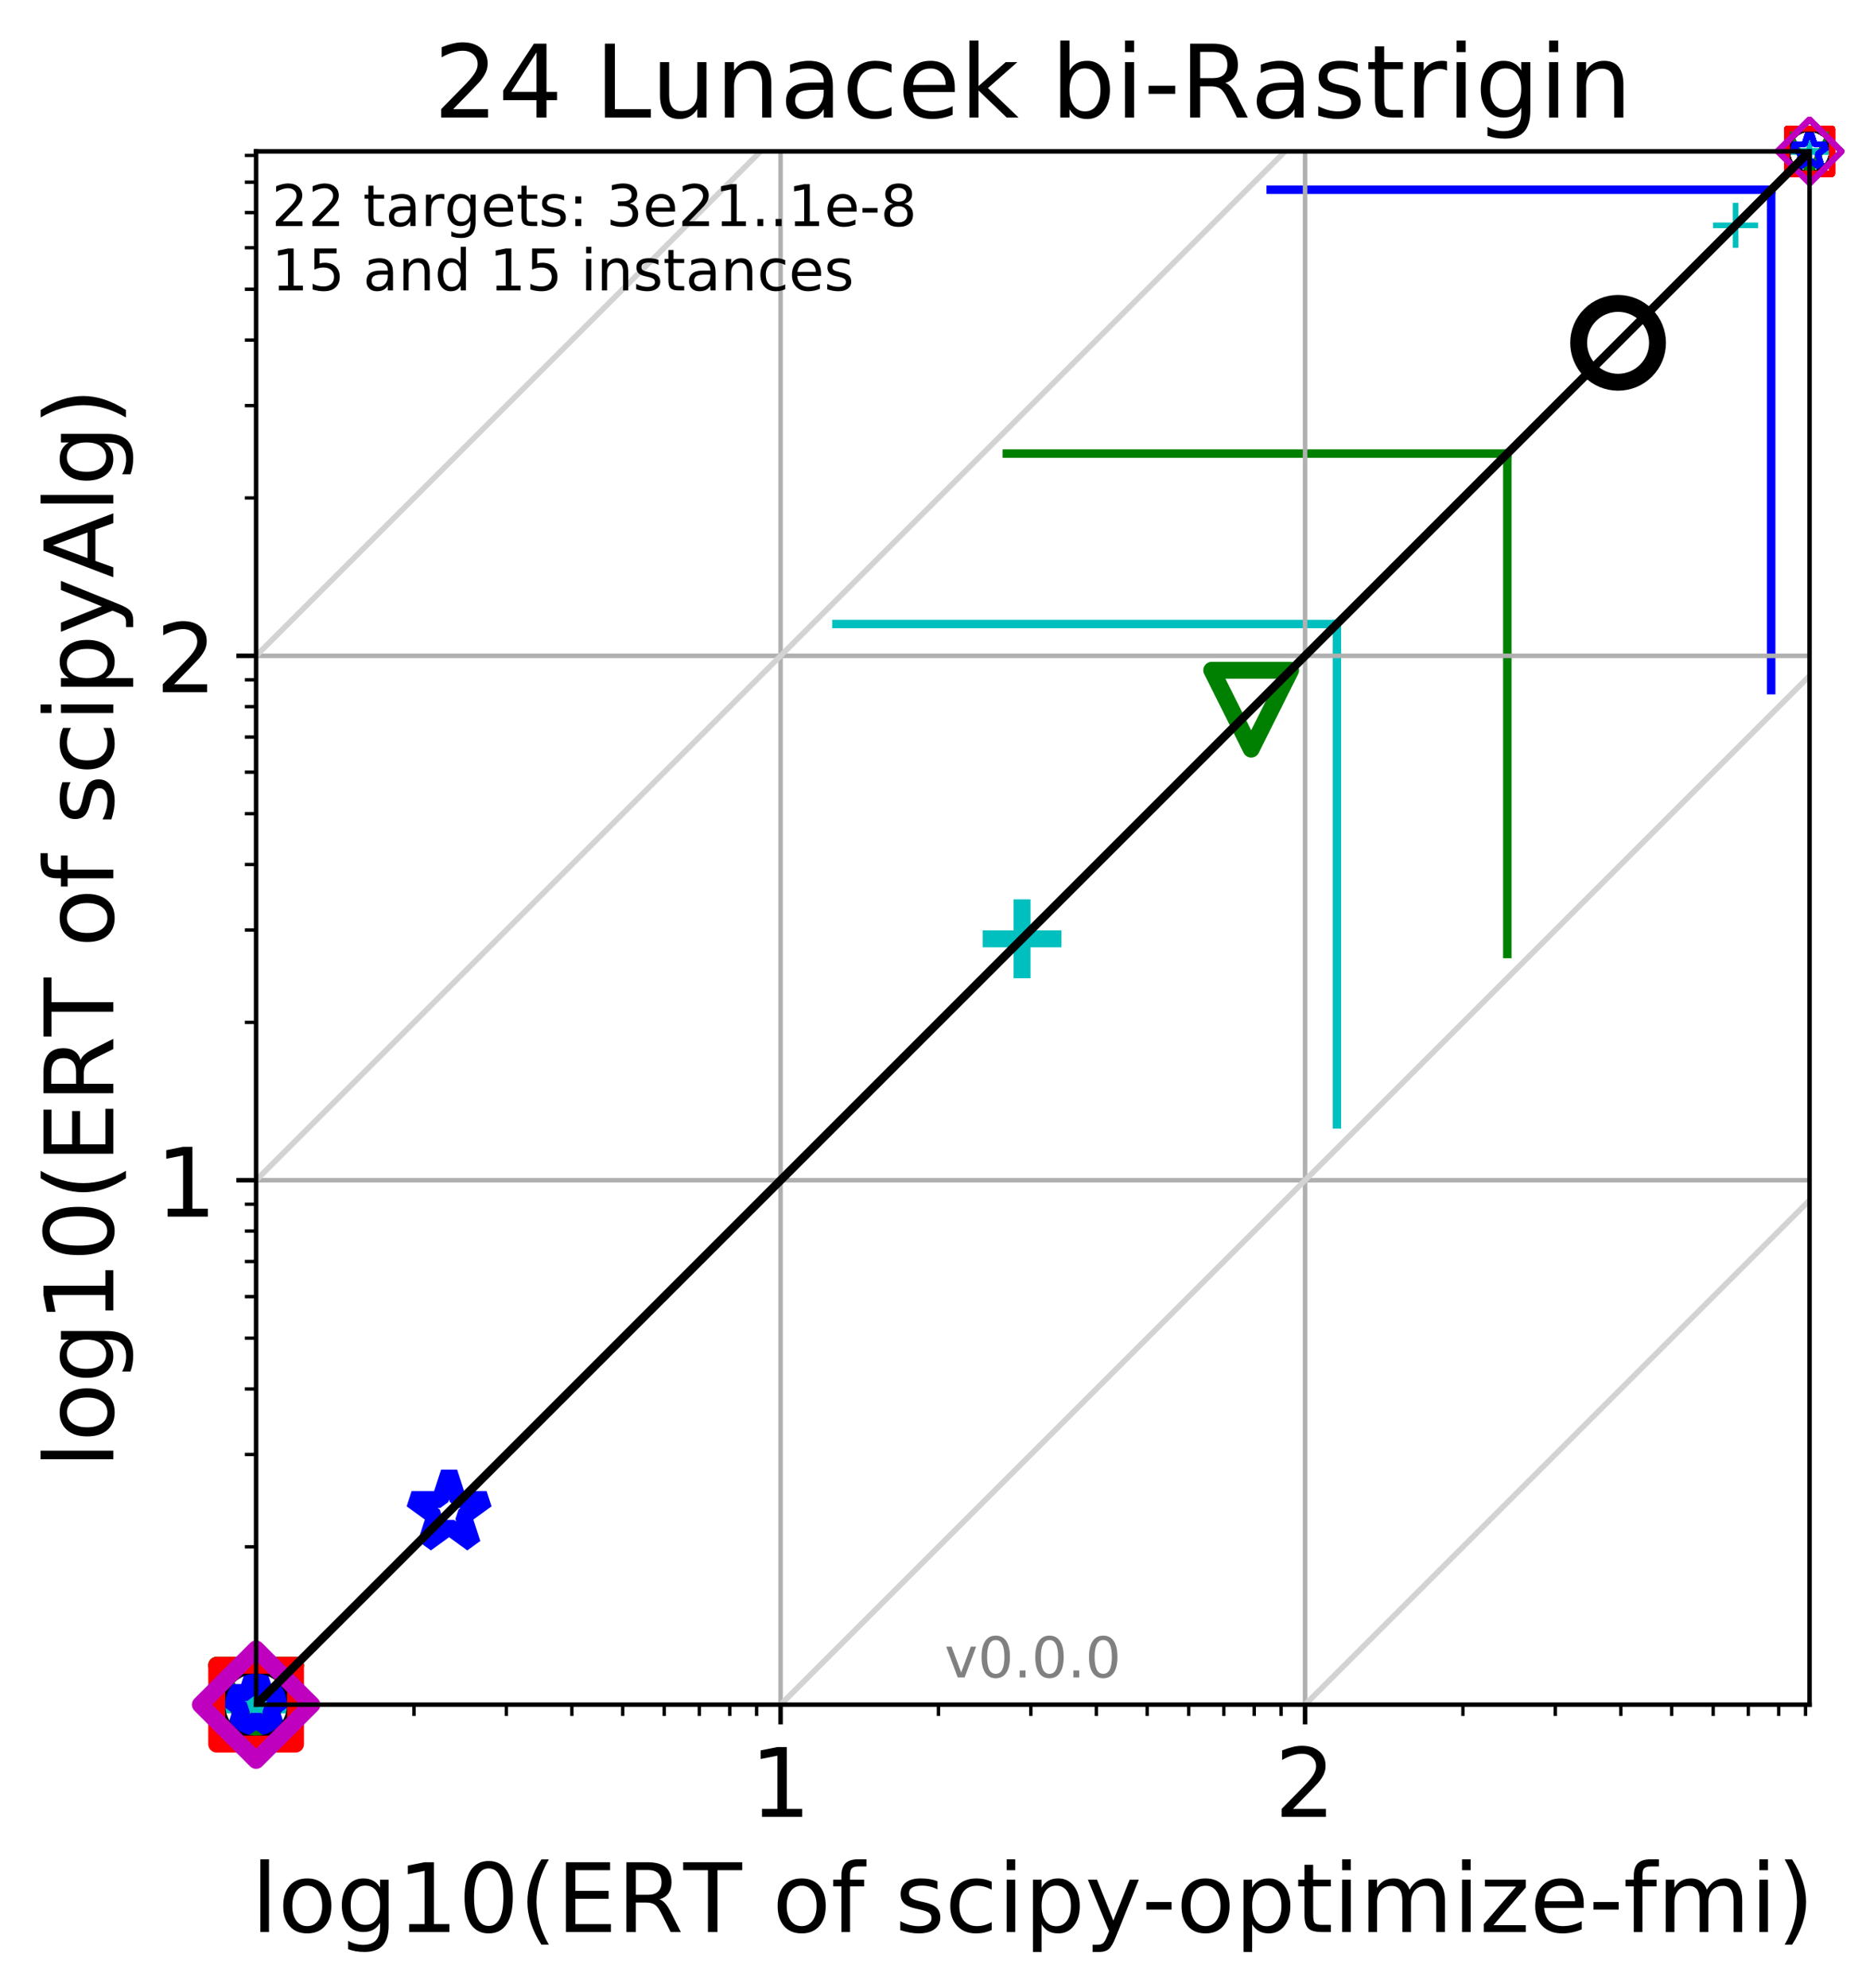 <?xml version="1.0" encoding="utf-8" standalone="no"?>
<!DOCTYPE svg PUBLIC "-//W3C//DTD SVG 1.1//EN"
  "http://www.w3.org/Graphics/SVG/1.1/DTD/svg11.dtd">
<!-- Created with matplotlib (http://matplotlib.org/) -->
<svg height="353pt" version="1.1" viewBox="0 0 332 353" width="332pt" xmlns="http://www.w3.org/2000/svg" xmlns:xlink="http://www.w3.org/1999/xlink">
 <defs>
  <style type="text/css">
*{stroke-linecap:butt;stroke-linejoin:round;}
  </style>
 </defs>
 <g id="figure_1">
  <g id="patch_1">
   <path d="M 0 353.783 
L 332.469 353.783 
L 332.469 0 
L 0 0 
z
" style="fill:#ffffff;"/>
  </g>
  <g id="axes_1">
   <g id="patch_2">
    <path d="M 45.469 302.677 
L 321.269 302.677 
L 321.269 26.877 
L 45.469 26.877 
z
" style="fill:#ffffff;"/>
   </g>
   <g id="line2d_1">
    <path clip-path="url(#p30074882a8)" d="M 237.353 199.649 
L 237.353 110.793 
" style="fill:none;stroke:#00bfbf;stroke-linecap:square;stroke-width:1.5;"/>
   </g>
   <g id="line2d_2">
    <path clip-path="url(#p30074882a8)" d="M 148.498 110.793 
L 237.353 110.793 
" style="fill:none;stroke:#00bfbf;stroke-linecap:square;stroke-width:1.5;"/>
   </g>
   <g id="line2d_3">
    <path clip-path="url(#p30074882a8)" d="M 267.607 169.394 
L 267.607 80.539 
" style="fill:none;stroke:#008000;stroke-linecap:square;stroke-width:1.5;"/>
   </g>
   <g id="line2d_4">
    <path clip-path="url(#p30074882a8)" d="M 178.752 80.539 
L 267.607 80.539 
" style="fill:none;stroke:#008000;stroke-linecap:square;stroke-width:1.5;"/>
   </g>
   <g id="line2d_5">
    <path clip-path="url(#p30074882a8)" d="M 314.457 122.545 
L 314.457 33.69 
" style="fill:none;stroke:#0000ff;stroke-linecap:square;stroke-width:1.5;"/>
   </g>
   <g id="line2d_6">
    <path clip-path="url(#p30074882a8)" d="M 225.602 33.69 
L 314.457 33.69 
" style="fill:none;stroke:#0000ff;stroke-linecap:square;stroke-width:1.5;"/>
   </g>
   <g id="line2d_7">
    <path clip-path="url(#p30074882a8)" style="fill:none;stroke:#000000;stroke-linecap:square;stroke-width:1.5;"/>
   </g>
   <g id="line2d_8">
    <path clip-path="url(#p30074882a8)" style="fill:none;stroke:#000000;stroke-linecap:square;stroke-width:1.5;"/>
   </g>
   <g id="line2d_9">
    <path clip-path="url(#p30074882a8)" style="fill:none;stroke:#ff0000;stroke-linecap:square;stroke-width:1.5;"/>
   </g>
   <g id="line2d_10">
    <path clip-path="url(#p30074882a8)" style="fill:none;stroke:#ff0000;stroke-linecap:square;stroke-width:1.5;"/>
   </g>
   <g id="line2d_11">
    <path clip-path="url(#p30074882a8)" style="fill:none;stroke:#bf00bf;stroke-linecap:square;stroke-width:1.5;"/>
   </g>
   <g id="line2d_12">
    <path clip-path="url(#p30074882a8)" style="fill:none;stroke:#bf00bf;stroke-linecap:square;stroke-width:1.5;"/>
   </g>
   <g id="matplotlib.axis_1">
    <g id="xtick_1">
     <g id="line2d_13">
      <path clip-path="url(#p30074882a8)" d="M 138.585 302.677 
L 138.585 26.877 
" style="fill:none;stroke:#b0b0b0;stroke-linecap:square;stroke-width:0.8;"/>
     </g>
     <g id="line2d_14">
      <defs>
       <path d="M 0 0 
L 0 3.5 
" id="m22e8d284af" style="stroke:#000000;stroke-width:0.8;"/>
      </defs>
      <g>
       <use style="stroke:#000000;stroke-width:0.8;" x="138.585" xlink:href="#m22e8d284af" y="302.677"/>
      </g>
     </g>
     <g id="text_1">
      <!-- 1 -->
      <defs>
       <path d="M 12.406 8.297 
L 28.516 8.297 
L 28.516 63.922 
L 10.984 60.406 
L 10.984 69.391 
L 28.422 72.906 
L 38.281 72.906 
L 38.281 8.297 
L 54.391 8.297 
L 54.391 0 
L 12.406 0 
z
" id="DejaVuSans-31"/>
      </defs>
      <g transform="translate(133.177 322.595)scale(0.17 -0.17)">
       <use xlink:href="#DejaVuSans-31"/>
      </g>
     </g>
    </g>
    <g id="xtick_2">
     <g id="line2d_15">
      <path clip-path="url(#p30074882a8)" d="M 231.701 302.677 
L 231.701 26.877 
" style="fill:none;stroke:#b0b0b0;stroke-linecap:square;stroke-width:0.8;"/>
     </g>
     <g id="line2d_16">
      <g>
       <use style="stroke:#000000;stroke-width:0.8;" x="231.701" xlink:href="#m22e8d284af" y="302.677"/>
      </g>
     </g>
     <g id="text_2">
      <!-- 2 -->
      <defs>
       <path d="M 19.188 8.297 
L 53.609 8.297 
L 53.609 0 
L 7.328 0 
L 7.328 8.297 
Q 12.938 14.109 22.625 23.891 
Q 32.328 33.688 34.812 36.531 
Q 39.547 41.844 41.422 45.531 
Q 43.312 49.219 43.312 52.781 
Q 43.312 58.594 39.234 62.25 
Q 35.156 65.922 28.609 65.922 
Q 23.969 65.922 18.812 64.312 
Q 13.672 62.703 7.812 59.422 
L 7.812 69.391 
Q 13.766 71.781 18.938 73 
Q 24.125 74.219 28.422 74.219 
Q 39.75 74.219 46.484 68.547 
Q 53.219 62.891 53.219 53.422 
Q 53.219 48.922 51.531 44.891 
Q 49.859 40.875 45.406 35.406 
Q 44.188 33.984 37.641 27.219 
Q 31.109 20.453 19.188 8.297 
z
" id="DejaVuSans-32"/>
      </defs>
      <g transform="translate(226.293 322.595)scale(0.17 -0.17)">
       <use xlink:href="#DejaVuSans-32"/>
      </g>
     </g>
    </g>
    <g id="xtick_3">
     <g id="line2d_17">
      <defs>
       <path d="M 0 0 
L 0 2 
" id="m87ea08e15b" style="stroke:#000000;stroke-width:0.6;"/>
      </defs>
      <g>
       <use style="stroke:#000000;stroke-width:0.6;" x="73.5" xlink:href="#m87ea08e15b" y="302.677"/>
      </g>
     </g>
    </g>
    <g id="xtick_4">
     <g id="line2d_18">
      <g>
       <use style="stroke:#000000;stroke-width:0.6;" x="89.897" xlink:href="#m87ea08e15b" y="302.677"/>
      </g>
     </g>
    </g>
    <g id="xtick_5">
     <g id="line2d_19">
      <g>
       <use style="stroke:#000000;stroke-width:0.6;" x="101.53" xlink:href="#m87ea08e15b" y="302.677"/>
      </g>
     </g>
    </g>
    <g id="xtick_6">
     <g id="line2d_20">
      <g>
       <use style="stroke:#000000;stroke-width:0.6;" x="110.554" xlink:href="#m87ea08e15b" y="302.677"/>
      </g>
     </g>
    </g>
    <g id="xtick_7">
     <g id="line2d_21">
      <g>
       <use style="stroke:#000000;stroke-width:0.6;" x="117.927" xlink:href="#m87ea08e15b" y="302.677"/>
      </g>
     </g>
    </g>
    <g id="xtick_8">
     <g id="line2d_22">
      <g>
       <use style="stroke:#000000;stroke-width:0.6;" x="124.161" xlink:href="#m87ea08e15b" y="302.677"/>
      </g>
     </g>
    </g>
    <g id="xtick_9">
     <g id="line2d_23">
      <g>
       <use style="stroke:#000000;stroke-width:0.6;" x="129.561" xlink:href="#m87ea08e15b" y="302.677"/>
      </g>
     </g>
    </g>
    <g id="xtick_10">
     <g id="line2d_24">
      <g>
       <use style="stroke:#000000;stroke-width:0.6;" x="134.324" xlink:href="#m87ea08e15b" y="302.677"/>
      </g>
     </g>
    </g>
    <g id="xtick_11">
     <g id="line2d_25">
      <g>
       <use style="stroke:#000000;stroke-width:0.6;" x="166.616" xlink:href="#m87ea08e15b" y="302.677"/>
      </g>
     </g>
    </g>
    <g id="xtick_12">
     <g id="line2d_26">
      <g>
       <use style="stroke:#000000;stroke-width:0.6;" x="183.013" xlink:href="#m87ea08e15b" y="302.677"/>
      </g>
     </g>
    </g>
    <g id="xtick_13">
     <g id="line2d_27">
      <g>
       <use style="stroke:#000000;stroke-width:0.6;" x="194.646" xlink:href="#m87ea08e15b" y="302.677"/>
      </g>
     </g>
    </g>
    <g id="xtick_14">
     <g id="line2d_28">
      <g>
       <use style="stroke:#000000;stroke-width:0.6;" x="203.67" xlink:href="#m87ea08e15b" y="302.677"/>
      </g>
     </g>
    </g>
    <g id="xtick_15">
     <g id="line2d_29">
      <g>
       <use style="stroke:#000000;stroke-width:0.6;" x="211.043" xlink:href="#m87ea08e15b" y="302.677"/>
      </g>
     </g>
    </g>
    <g id="xtick_16">
     <g id="line2d_30">
      <g>
       <use style="stroke:#000000;stroke-width:0.6;" x="217.277" xlink:href="#m87ea08e15b" y="302.677"/>
      </g>
     </g>
    </g>
    <g id="xtick_17">
     <g id="line2d_31">
      <g>
       <use style="stroke:#000000;stroke-width:0.6;" x="222.677" xlink:href="#m87ea08e15b" y="302.677"/>
      </g>
     </g>
    </g>
    <g id="xtick_18">
     <g id="line2d_32">
      <g>
       <use style="stroke:#000000;stroke-width:0.6;" x="227.44" xlink:href="#m87ea08e15b" y="302.677"/>
      </g>
     </g>
    </g>
    <g id="xtick_19">
     <g id="line2d_33">
      <g>
       <use style="stroke:#000000;stroke-width:0.6;" x="259.731" xlink:href="#m87ea08e15b" y="302.677"/>
      </g>
     </g>
    </g>
    <g id="xtick_20">
     <g id="line2d_34">
      <g>
       <use style="stroke:#000000;stroke-width:0.6;" x="276.128" xlink:href="#m87ea08e15b" y="302.677"/>
      </g>
     </g>
    </g>
    <g id="xtick_21">
     <g id="line2d_35">
      <g>
       <use style="stroke:#000000;stroke-width:0.6;" x="287.762" xlink:href="#m87ea08e15b" y="302.677"/>
      </g>
     </g>
    </g>
    <g id="xtick_22">
     <g id="line2d_36">
      <g>
       <use style="stroke:#000000;stroke-width:0.6;" x="296.786" xlink:href="#m87ea08e15b" y="302.677"/>
      </g>
     </g>
    </g>
    <g id="xtick_23">
     <g id="line2d_37">
      <g>
       <use style="stroke:#000000;stroke-width:0.6;" x="304.159" xlink:href="#m87ea08e15b" y="302.677"/>
      </g>
     </g>
    </g>
    <g id="xtick_24">
     <g id="line2d_38">
      <g>
       <use style="stroke:#000000;stroke-width:0.6;" x="310.393" xlink:href="#m87ea08e15b" y="302.677"/>
      </g>
     </g>
    </g>
    <g id="xtick_25">
     <g id="line2d_39">
      <g>
       <use style="stroke:#000000;stroke-width:0.6;" x="315.793" xlink:href="#m87ea08e15b" y="302.677"/>
      </g>
     </g>
    </g>
    <g id="xtick_26">
     <g id="line2d_40">
      <g>
       <use style="stroke:#000000;stroke-width:0.6;" x="320.556" xlink:href="#m87ea08e15b" y="302.677"/>
      </g>
     </g>
    </g>
    <g id="text_3">
     <!-- log10(ERT of scipy-optimize-fmi) -->
     <defs>
      <path d="M 9.422 75.984 
L 18.406 75.984 
L 18.406 0 
L 9.422 0 
z
" id="DejaVuSans-6c"/>
      <path d="M 30.609 48.391 
Q 23.391 48.391 19.188 42.75 
Q 14.984 37.109 14.984 27.297 
Q 14.984 17.484 19.156 11.844 
Q 23.344 6.203 30.609 6.203 
Q 37.797 6.203 41.984 11.859 
Q 46.188 17.531 46.188 27.297 
Q 46.188 37.016 41.984 42.703 
Q 37.797 48.391 30.609 48.391 
z
M 30.609 56 
Q 42.328 56 49.016 48.375 
Q 55.719 40.766 55.719 27.297 
Q 55.719 13.875 49.016 6.219 
Q 42.328 -1.422 30.609 -1.422 
Q 18.844 -1.422 12.172 6.219 
Q 5.516 13.875 5.516 27.297 
Q 5.516 40.766 12.172 48.375 
Q 18.844 56 30.609 56 
z
" id="DejaVuSans-6f"/>
      <path d="M 45.406 27.984 
Q 45.406 37.75 41.375 43.109 
Q 37.359 48.484 30.078 48.484 
Q 22.859 48.484 18.828 43.109 
Q 14.797 37.75 14.797 27.984 
Q 14.797 18.266 18.828 12.891 
Q 22.859 7.516 30.078 7.516 
Q 37.359 7.516 41.375 12.891 
Q 45.406 18.266 45.406 27.984 
z
M 54.391 6.781 
Q 54.391 -7.172 48.188 -13.984 
Q 42 -20.797 29.203 -20.797 
Q 24.469 -20.797 20.266 -20.094 
Q 16.062 -19.391 12.109 -17.922 
L 12.109 -9.188 
Q 16.062 -11.328 19.922 -12.344 
Q 23.781 -13.375 27.781 -13.375 
Q 36.625 -13.375 41.016 -8.766 
Q 45.406 -4.156 45.406 5.172 
L 45.406 9.625 
Q 42.625 4.781 38.281 2.391 
Q 33.938 0 27.875 0 
Q 17.828 0 11.672 7.656 
Q 5.516 15.328 5.516 27.984 
Q 5.516 40.672 11.672 48.328 
Q 17.828 56 27.875 56 
Q 33.938 56 38.281 53.609 
Q 42.625 51.219 45.406 46.391 
L 45.406 54.688 
L 54.391 54.688 
z
" id="DejaVuSans-67"/>
      <path d="M 31.781 66.406 
Q 24.172 66.406 20.328 58.906 
Q 16.5 51.422 16.5 36.375 
Q 16.5 21.391 20.328 13.891 
Q 24.172 6.391 31.781 6.391 
Q 39.453 6.391 43.281 13.891 
Q 47.125 21.391 47.125 36.375 
Q 47.125 51.422 43.281 58.906 
Q 39.453 66.406 31.781 66.406 
z
M 31.781 74.219 
Q 44.047 74.219 50.516 64.516 
Q 56.984 54.828 56.984 36.375 
Q 56.984 17.969 50.516 8.266 
Q 44.047 -1.422 31.781 -1.422 
Q 19.531 -1.422 13.062 8.266 
Q 6.594 17.969 6.594 36.375 
Q 6.594 54.828 13.062 64.516 
Q 19.531 74.219 31.781 74.219 
z
" id="DejaVuSans-30"/>
      <path d="M 31 75.875 
Q 24.469 64.656 21.281 53.656 
Q 18.109 42.672 18.109 31.391 
Q 18.109 20.125 21.312 9.062 
Q 24.516 -2 31 -13.188 
L 23.188 -13.188 
Q 15.875 -1.703 12.234 9.375 
Q 8.594 20.453 8.594 31.391 
Q 8.594 42.281 12.203 53.312 
Q 15.828 64.359 23.188 75.875 
z
" id="DejaVuSans-28"/>
      <path d="M 9.812 72.906 
L 55.906 72.906 
L 55.906 64.594 
L 19.672 64.594 
L 19.672 43.016 
L 54.391 43.016 
L 54.391 34.719 
L 19.672 34.719 
L 19.672 8.297 
L 56.781 8.297 
L 56.781 0 
L 9.812 0 
z
" id="DejaVuSans-45"/>
      <path d="M 44.391 34.188 
Q 47.562 33.109 50.562 29.594 
Q 53.562 26.078 56.594 19.922 
L 66.609 0 
L 56 0 
L 46.688 18.703 
Q 43.062 26.031 39.672 28.422 
Q 36.281 30.812 30.422 30.812 
L 19.672 30.812 
L 19.672 0 
L 9.812 0 
L 9.812 72.906 
L 32.078 72.906 
Q 44.578 72.906 50.734 67.672 
Q 56.891 62.453 56.891 51.906 
Q 56.891 45.016 53.688 40.469 
Q 50.484 35.938 44.391 34.188 
z
M 19.672 64.797 
L 19.672 38.922 
L 32.078 38.922 
Q 39.203 38.922 42.844 42.219 
Q 46.484 45.516 46.484 51.906 
Q 46.484 58.297 42.844 61.547 
Q 39.203 64.797 32.078 64.797 
z
" id="DejaVuSans-52"/>
      <path d="M -0.297 72.906 
L 61.375 72.906 
L 61.375 64.594 
L 35.5 64.594 
L 35.5 0 
L 25.594 0 
L 25.594 64.594 
L -0.297 64.594 
z
" id="DejaVuSans-54"/>
      <path id="DejaVuSans-20"/>
      <path d="M 37.109 75.984 
L 37.109 68.5 
L 28.516 68.5 
Q 23.688 68.5 21.797 66.547 
Q 19.922 64.594 19.922 59.516 
L 19.922 54.688 
L 34.719 54.688 
L 34.719 47.703 
L 19.922 47.703 
L 19.922 0 
L 10.891 0 
L 10.891 47.703 
L 2.297 47.703 
L 2.297 54.688 
L 10.891 54.688 
L 10.891 58.5 
Q 10.891 67.625 15.141 71.797 
Q 19.391 75.984 28.609 75.984 
z
" id="DejaVuSans-66"/>
      <path d="M 44.281 53.078 
L 44.281 44.578 
Q 40.484 46.531 36.375 47.5 
Q 32.281 48.484 27.875 48.484 
Q 21.188 48.484 17.844 46.438 
Q 14.5 44.391 14.5 40.281 
Q 14.5 37.156 16.891 35.375 
Q 19.281 33.594 26.516 31.984 
L 29.594 31.297 
Q 39.156 29.25 43.188 25.516 
Q 47.219 21.781 47.219 15.094 
Q 47.219 7.469 41.188 3.016 
Q 35.156 -1.422 24.609 -1.422 
Q 20.219 -1.422 15.453 -0.562 
Q 10.688 0.297 5.422 2 
L 5.422 11.281 
Q 10.406 8.688 15.234 7.391 
Q 20.062 6.109 24.812 6.109 
Q 31.156 6.109 34.562 8.281 
Q 37.984 10.453 37.984 14.406 
Q 37.984 18.062 35.516 20.016 
Q 33.062 21.969 24.703 23.781 
L 21.578 24.516 
Q 13.234 26.266 9.516 29.906 
Q 5.812 33.547 5.812 39.891 
Q 5.812 47.609 11.281 51.797 
Q 16.75 56 26.812 56 
Q 31.781 56 36.172 55.266 
Q 40.578 54.547 44.281 53.078 
z
" id="DejaVuSans-73"/>
      <path d="M 48.781 52.594 
L 48.781 44.188 
Q 44.969 46.297 41.141 47.344 
Q 37.312 48.391 33.406 48.391 
Q 24.656 48.391 19.812 42.844 
Q 14.984 37.312 14.984 27.297 
Q 14.984 17.281 19.812 11.734 
Q 24.656 6.203 33.406 6.203 
Q 37.312 6.203 41.141 7.25 
Q 44.969 8.297 48.781 10.406 
L 48.781 2.094 
Q 45.016 0.344 40.984 -0.531 
Q 36.969 -1.422 32.422 -1.422 
Q 20.062 -1.422 12.781 6.344 
Q 5.516 14.109 5.516 27.297 
Q 5.516 40.672 12.859 48.328 
Q 20.219 56 33.016 56 
Q 37.156 56 41.109 55.141 
Q 45.062 54.297 48.781 52.594 
z
" id="DejaVuSans-63"/>
      <path d="M 9.422 54.688 
L 18.406 54.688 
L 18.406 0 
L 9.422 0 
z
M 9.422 75.984 
L 18.406 75.984 
L 18.406 64.594 
L 9.422 64.594 
z
" id="DejaVuSans-69"/>
      <path d="M 18.109 8.203 
L 18.109 -20.797 
L 9.078 -20.797 
L 9.078 54.688 
L 18.109 54.688 
L 18.109 46.391 
Q 20.953 51.266 25.266 53.625 
Q 29.594 56 35.594 56 
Q 45.562 56 51.781 48.094 
Q 58.016 40.188 58.016 27.297 
Q 58.016 14.406 51.781 6.484 
Q 45.562 -1.422 35.594 -1.422 
Q 29.594 -1.422 25.266 0.953 
Q 20.953 3.328 18.109 8.203 
z
M 48.688 27.297 
Q 48.688 37.203 44.609 42.844 
Q 40.531 48.484 33.406 48.484 
Q 26.266 48.484 22.188 42.844 
Q 18.109 37.203 18.109 27.297 
Q 18.109 17.391 22.188 11.75 
Q 26.266 6.109 33.406 6.109 
Q 40.531 6.109 44.609 11.75 
Q 48.688 17.391 48.688 27.297 
z
" id="DejaVuSans-70"/>
      <path d="M 32.172 -5.078 
Q 28.375 -14.844 24.75 -17.812 
Q 21.141 -20.797 15.094 -20.797 
L 7.906 -20.797 
L 7.906 -13.281 
L 13.188 -13.281 
Q 16.891 -13.281 18.938 -11.516 
Q 21 -9.766 23.484 -3.219 
L 25.094 0.875 
L 2.984 54.688 
L 12.5 54.688 
L 29.594 11.922 
L 46.688 54.688 
L 56.203 54.688 
z
" id="DejaVuSans-79"/>
      <path d="M 4.891 31.391 
L 31.203 31.391 
L 31.203 23.391 
L 4.891 23.391 
z
" id="DejaVuSans-2d"/>
      <path d="M 18.312 70.219 
L 18.312 54.688 
L 36.812 54.688 
L 36.812 47.703 
L 18.312 47.703 
L 18.312 18.016 
Q 18.312 11.328 20.141 9.422 
Q 21.969 7.516 27.594 7.516 
L 36.812 7.516 
L 36.812 0 
L 27.594 0 
Q 17.188 0 13.234 3.875 
Q 9.281 7.766 9.281 18.016 
L 9.281 47.703 
L 2.688 47.703 
L 2.688 54.688 
L 9.281 54.688 
L 9.281 70.219 
z
" id="DejaVuSans-74"/>
      <path d="M 52 44.188 
Q 55.375 50.25 60.062 53.125 
Q 64.75 56 71.094 56 
Q 79.641 56 84.281 50.016 
Q 88.922 44.047 88.922 33.016 
L 88.922 0 
L 79.891 0 
L 79.891 32.719 
Q 79.891 40.578 77.094 44.375 
Q 74.312 48.188 68.609 48.188 
Q 61.625 48.188 57.562 43.547 
Q 53.516 38.922 53.516 30.906 
L 53.516 0 
L 44.484 0 
L 44.484 32.719 
Q 44.484 40.625 41.703 44.406 
Q 38.922 48.188 33.109 48.188 
Q 26.219 48.188 22.156 43.531 
Q 18.109 38.875 18.109 30.906 
L 18.109 0 
L 9.078 0 
L 9.078 54.688 
L 18.109 54.688 
L 18.109 46.188 
Q 21.188 51.219 25.484 53.609 
Q 29.781 56 35.688 56 
Q 41.656 56 45.828 52.969 
Q 50 49.953 52 44.188 
z
" id="DejaVuSans-6d"/>
      <path d="M 5.516 54.688 
L 48.188 54.688 
L 48.188 46.484 
L 14.406 7.172 
L 48.188 7.172 
L 48.188 0 
L 4.297 0 
L 4.297 8.203 
L 38.094 47.516 
L 5.516 47.516 
z
" id="DejaVuSans-7a"/>
      <path d="M 56.203 29.594 
L 56.203 25.203 
L 14.891 25.203 
Q 15.484 15.922 20.484 11.062 
Q 25.484 6.203 34.422 6.203 
Q 39.594 6.203 44.453 7.469 
Q 49.312 8.734 54.109 11.281 
L 54.109 2.781 
Q 49.266 0.734 44.188 -0.344 
Q 39.109 -1.422 33.891 -1.422 
Q 20.797 -1.422 13.156 6.188 
Q 5.516 13.812 5.516 26.812 
Q 5.516 40.234 12.766 48.109 
Q 20.016 56 32.328 56 
Q 43.359 56 49.781 48.891 
Q 56.203 41.797 56.203 29.594 
z
M 47.219 32.234 
Q 47.125 39.594 43.094 43.984 
Q 39.062 48.391 32.422 48.391 
Q 24.906 48.391 20.391 44.141 
Q 15.875 39.891 15.188 32.172 
z
" id="DejaVuSans-65"/>
      <path d="M 8.016 75.875 
L 15.828 75.875 
Q 23.141 64.359 26.781 53.312 
Q 30.422 42.281 30.422 31.391 
Q 30.422 20.453 26.781 9.375 
Q 23.141 -1.703 15.828 -13.188 
L 8.016 -13.188 
Q 14.5 -2 17.703 9.062 
Q 20.906 20.125 20.906 31.391 
Q 20.906 42.672 17.703 53.656 
Q 14.5 64.656 8.016 75.875 
z
" id="DejaVuSans-29"/>
     </defs>
     <g transform="translate(44.626 343.047)scale(0.17 -0.17)">
      <use xlink:href="#DejaVuSans-6c"/>
      <use x="27.783" xlink:href="#DejaVuSans-6f"/>
      <use x="88.965" xlink:href="#DejaVuSans-67"/>
      <use x="152.441" xlink:href="#DejaVuSans-31"/>
      <use x="216.064" xlink:href="#DejaVuSans-30"/>
      <use x="279.688" xlink:href="#DejaVuSans-28"/>
      <use x="318.701" xlink:href="#DejaVuSans-45"/>
      <use x="381.885" xlink:href="#DejaVuSans-52"/>
      <use x="451.258" xlink:href="#DejaVuSans-54"/>
      <use x="512.342" xlink:href="#DejaVuSans-20"/>
      <use x="544.129" xlink:href="#DejaVuSans-6f"/>
      <use x="605.311" xlink:href="#DejaVuSans-66"/>
      <use x="640.516" xlink:href="#DejaVuSans-20"/>
      <use x="672.303" xlink:href="#DejaVuSans-73"/>
      <use x="724.402" xlink:href="#DejaVuSans-63"/>
      <use x="779.383" xlink:href="#DejaVuSans-69"/>
      <use x="807.166" xlink:href="#DejaVuSans-70"/>
      <use x="870.643" xlink:href="#DejaVuSans-79"/>
      <use x="929.807" xlink:href="#DejaVuSans-2d"/>
      <use x="965.906" xlink:href="#DejaVuSans-6f"/>
      <use x="1027.088" xlink:href="#DejaVuSans-70"/>
      <use x="1090.564" xlink:href="#DejaVuSans-74"/>
      <use x="1129.773" xlink:href="#DejaVuSans-69"/>
      <use x="1157.557" xlink:href="#DejaVuSans-6d"/>
      <use x="1254.969" xlink:href="#DejaVuSans-69"/>
      <use x="1282.752" xlink:href="#DejaVuSans-7a"/>
      <use x="1335.242" xlink:href="#DejaVuSans-65"/>
      <use x="1396.766" xlink:href="#DejaVuSans-2d"/>
      <use x="1432.85" xlink:href="#DejaVuSans-66"/>
      <use x="1468.055" xlink:href="#DejaVuSans-6d"/>
      <use x="1565.467" xlink:href="#DejaVuSans-69"/>
      <use x="1593.25" xlink:href="#DejaVuSans-29"/>
     </g>
    </g>
   </g>
   <g id="matplotlib.axis_2">
    <g id="ytick_1">
     <g id="line2d_41">
      <path clip-path="url(#p30074882a8)" d="M 45.469 209.561 
L 321.269 209.561 
" style="fill:none;stroke:#b0b0b0;stroke-linecap:square;stroke-width:0.8;"/>
     </g>
     <g id="line2d_42">
      <defs>
       <path d="M 0 0 
L -3.5 0 
" id="m153cda3aa5" style="stroke:#000000;stroke-width:0.8;"/>
      </defs>
      <g>
       <use style="stroke:#000000;stroke-width:0.8;" x="45.469" xlink:href="#m153cda3aa5" y="209.561"/>
      </g>
     </g>
     <g id="text_4">
      <!-- 1 -->
      <g transform="translate(27.653 216.02)scale(0.17 -0.17)">
       <use xlink:href="#DejaVuSans-31"/>
      </g>
     </g>
    </g>
    <g id="ytick_2">
     <g id="line2d_43">
      <path clip-path="url(#p30074882a8)" d="M 45.469 116.445 
L 321.269 116.445 
" style="fill:none;stroke:#b0b0b0;stroke-linecap:square;stroke-width:0.8;"/>
     </g>
     <g id="line2d_44">
      <g>
       <use style="stroke:#000000;stroke-width:0.8;" x="45.469" xlink:href="#m153cda3aa5" y="116.445"/>
      </g>
     </g>
     <g id="text_5">
      <!-- 2 -->
      <g transform="translate(27.653 122.904)scale(0.17 -0.17)">
       <use xlink:href="#DejaVuSans-32"/>
      </g>
     </g>
    </g>
    <g id="ytick_3">
     <g id="line2d_45">
      <defs>
       <path d="M 0 0 
L -2 0 
" id="m34bf6718ed" style="stroke:#000000;stroke-width:0.6;"/>
      </defs>
      <g>
       <use style="stroke:#000000;stroke-width:0.6;" x="45.469" xlink:href="#m34bf6718ed" y="274.647"/>
      </g>
     </g>
    </g>
    <g id="ytick_4">
     <g id="line2d_46">
      <g>
       <use style="stroke:#000000;stroke-width:0.6;" x="45.469" xlink:href="#m34bf6718ed" y="258.25"/>
      </g>
     </g>
    </g>
    <g id="ytick_5">
     <g id="line2d_47">
      <g>
       <use style="stroke:#000000;stroke-width:0.6;" x="45.469" xlink:href="#m34bf6718ed" y="246.616"/>
      </g>
     </g>
    </g>
    <g id="ytick_6">
     <g id="line2d_48">
      <g>
       <use style="stroke:#000000;stroke-width:0.6;" x="45.469" xlink:href="#m34bf6718ed" y="237.592"/>
      </g>
     </g>
    </g>
    <g id="ytick_7">
     <g id="line2d_49">
      <g>
       <use style="stroke:#000000;stroke-width:0.6;" x="45.469" xlink:href="#m34bf6718ed" y="230.219"/>
      </g>
     </g>
    </g>
    <g id="ytick_8">
     <g id="line2d_50">
      <g>
       <use style="stroke:#000000;stroke-width:0.6;" x="45.469" xlink:href="#m34bf6718ed" y="223.985"/>
      </g>
     </g>
    </g>
    <g id="ytick_9">
     <g id="line2d_51">
      <g>
       <use style="stroke:#000000;stroke-width:0.6;" x="45.469" xlink:href="#m34bf6718ed" y="218.585"/>
      </g>
     </g>
    </g>
    <g id="ytick_10">
     <g id="line2d_52">
      <g>
       <use style="stroke:#000000;stroke-width:0.6;" x="45.469" xlink:href="#m34bf6718ed" y="213.822"/>
      </g>
     </g>
    </g>
    <g id="ytick_11">
     <g id="line2d_53">
      <g>
       <use style="stroke:#000000;stroke-width:0.6;" x="45.469" xlink:href="#m34bf6718ed" y="181.531"/>
      </g>
     </g>
    </g>
    <g id="ytick_12">
     <g id="line2d_54">
      <g>
       <use style="stroke:#000000;stroke-width:0.6;" x="45.469" xlink:href="#m34bf6718ed" y="165.134"/>
      </g>
     </g>
    </g>
    <g id="ytick_13">
     <g id="line2d_55">
      <g>
       <use style="stroke:#000000;stroke-width:0.6;" x="45.469" xlink:href="#m34bf6718ed" y="153.5"/>
      </g>
     </g>
    </g>
    <g id="ytick_14">
     <g id="line2d_56">
      <g>
       <use style="stroke:#000000;stroke-width:0.6;" x="45.469" xlink:href="#m34bf6718ed" y="144.476"/>
      </g>
     </g>
    </g>
    <g id="ytick_15">
     <g id="line2d_57">
      <g>
       <use style="stroke:#000000;stroke-width:0.6;" x="45.469" xlink:href="#m34bf6718ed" y="137.103"/>
      </g>
     </g>
    </g>
    <g id="ytick_16">
     <g id="line2d_58">
      <g>
       <use style="stroke:#000000;stroke-width:0.6;" x="45.469" xlink:href="#m34bf6718ed" y="130.869"/>
      </g>
     </g>
    </g>
    <g id="ytick_17">
     <g id="line2d_59">
      <g>
       <use style="stroke:#000000;stroke-width:0.6;" x="45.469" xlink:href="#m34bf6718ed" y="125.469"/>
      </g>
     </g>
    </g>
    <g id="ytick_18">
     <g id="line2d_60">
      <g>
       <use style="stroke:#000000;stroke-width:0.6;" x="45.469" xlink:href="#m34bf6718ed" y="120.706"/>
      </g>
     </g>
    </g>
    <g id="ytick_19">
     <g id="line2d_61">
      <g>
       <use style="stroke:#000000;stroke-width:0.6;" x="45.469" xlink:href="#m34bf6718ed" y="88.415"/>
      </g>
     </g>
    </g>
    <g id="ytick_20">
     <g id="line2d_62">
      <g>
       <use style="stroke:#000000;stroke-width:0.6;" x="45.469" xlink:href="#m34bf6718ed" y="72.018"/>
      </g>
     </g>
    </g>
    <g id="ytick_21">
     <g id="line2d_63">
      <g>
       <use style="stroke:#000000;stroke-width:0.6;" x="45.469" xlink:href="#m34bf6718ed" y="60.384"/>
      </g>
     </g>
    </g>
    <g id="ytick_22">
     <g id="line2d_64">
      <g>
       <use style="stroke:#000000;stroke-width:0.6;" x="45.469" xlink:href="#m34bf6718ed" y="51.36"/>
      </g>
     </g>
    </g>
    <g id="ytick_23">
     <g id="line2d_65">
      <g>
       <use style="stroke:#000000;stroke-width:0.6;" x="45.469" xlink:href="#m34bf6718ed" y="43.987"/>
      </g>
     </g>
    </g>
    <g id="ytick_24">
     <g id="line2d_66">
      <g>
       <use style="stroke:#000000;stroke-width:0.6;" x="45.469" xlink:href="#m34bf6718ed" y="37.753"/>
      </g>
     </g>
    </g>
    <g id="ytick_25">
     <g id="line2d_67">
      <g>
       <use style="stroke:#000000;stroke-width:0.6;" x="45.469" xlink:href="#m34bf6718ed" y="32.353"/>
      </g>
     </g>
    </g>
    <g id="ytick_26">
     <g id="line2d_68">
      <g>
       <use style="stroke:#000000;stroke-width:0.6;" x="45.469" xlink:href="#m34bf6718ed" y="27.59"/>
      </g>
     </g>
    </g>
    <g id="text_6">
     <!-- log10(ERT of scipyAlg) -->
     <defs>
      <path d="M 34.188 63.188 
L 20.797 26.906 
L 47.609 26.906 
z
M 28.609 72.906 
L 39.797 72.906 
L 67.578 0 
L 57.328 0 
L 50.688 18.703 
L 17.828 18.703 
L 11.188 0 
L 0.781 0 
z
" id="DejaVuSans-41"/>
     </defs>
     <g transform="translate(20.117 260.702)rotate(-90)scale(0.17 -0.17)">
      <use xlink:href="#DejaVuSans-6c"/>
      <use x="27.783" xlink:href="#DejaVuSans-6f"/>
      <use x="88.965" xlink:href="#DejaVuSans-67"/>
      <use x="152.441" xlink:href="#DejaVuSans-31"/>
      <use x="216.064" xlink:href="#DejaVuSans-30"/>
      <use x="279.688" xlink:href="#DejaVuSans-28"/>
      <use x="318.701" xlink:href="#DejaVuSans-45"/>
      <use x="381.885" xlink:href="#DejaVuSans-52"/>
      <use x="451.258" xlink:href="#DejaVuSans-54"/>
      <use x="512.342" xlink:href="#DejaVuSans-20"/>
      <use x="544.129" xlink:href="#DejaVuSans-6f"/>
      <use x="605.311" xlink:href="#DejaVuSans-66"/>
      <use x="640.516" xlink:href="#DejaVuSans-20"/>
      <use x="672.303" xlink:href="#DejaVuSans-73"/>
      <use x="724.402" xlink:href="#DejaVuSans-63"/>
      <use x="779.383" xlink:href="#DejaVuSans-69"/>
      <use x="807.166" xlink:href="#DejaVuSans-70"/>
      <use x="870.643" xlink:href="#DejaVuSans-79"/>
      <use x="929.822" xlink:href="#DejaVuSans-41"/>
      <use x="998.23" xlink:href="#DejaVuSans-6c"/>
      <use x="1026.014" xlink:href="#DejaVuSans-67"/>
      <use x="1089.49" xlink:href="#DejaVuSans-29"/>
     </g>
    </g>
   </g>
   <g id="line2d_69">
    <defs>
     <path d="M -7 0 
L 7 0 
M 0 7 
L 0 -7 
" id="mcad11223b7" style="stroke:#00bfbf;stroke-width:3;"/>
    </defs>
    <g>
     <use style="fill:none;stroke:#00bfbf;stroke-width:3;" x="45.469" xlink:href="#mcad11223b7" y="302.677"/>
     <use style="fill:none;stroke:#00bfbf;stroke-width:3;" x="45.469" xlink:href="#mcad11223b7" y="302.677"/>
     <use style="fill:none;stroke:#00bfbf;stroke-width:3;" x="181.455" xlink:href="#mcad11223b7" y="166.691"/>
    </g>
   </g>
   <g id="line2d_70">
    <defs>
     <path d="M -4 0 
L 4 0 
M 0 4 
L 0 -4 
" id="ma30754eebf" style="stroke:#00bfbf;"/>
    </defs>
    <g>
     <use style="fill:none;stroke:#00bfbf;" x="308.136" xlink:href="#ma30754eebf" y="40.011"/>
    </g>
   </g>
   <g id="line2d_71">
    <g>
     <use style="fill:none;stroke:#00bfbf;" x="321.269" xlink:href="#ma30754eebf" y="26.877"/>
     <use style="fill:none;stroke:#00bfbf;" x="321.269" xlink:href="#ma30754eebf" y="26.877"/>
     <use style="fill:none;stroke:#00bfbf;" x="321.269" xlink:href="#ma30754eebf" y="26.877"/>
     <use style="fill:none;stroke:#00bfbf;" x="321.269" xlink:href="#ma30754eebf" y="26.877"/>
     <use style="fill:none;stroke:#00bfbf;" x="321.269" xlink:href="#ma30754eebf" y="26.877"/>
     <use style="fill:none;stroke:#00bfbf;" x="321.269" xlink:href="#ma30754eebf" y="26.877"/>
     <use style="fill:none;stroke:#00bfbf;" x="321.269" xlink:href="#ma30754eebf" y="26.877"/>
     <use style="fill:none;stroke:#00bfbf;" x="321.269" xlink:href="#ma30754eebf" y="26.877"/>
     <use style="fill:none;stroke:#00bfbf;" x="321.269" xlink:href="#ma30754eebf" y="26.877"/>
     <use style="fill:none;stroke:#00bfbf;" x="321.269" xlink:href="#ma30754eebf" y="26.877"/>
     <use style="fill:none;stroke:#00bfbf;" x="321.269" xlink:href="#ma30754eebf" y="26.877"/>
     <use style="fill:none;stroke:#00bfbf;" x="321.269" xlink:href="#ma30754eebf" y="26.877"/>
     <use style="fill:none;stroke:#00bfbf;" x="321.269" xlink:href="#ma30754eebf" y="26.877"/>
     <use style="fill:none;stroke:#00bfbf;" x="321.269" xlink:href="#ma30754eebf" y="26.877"/>
     <use style="fill:none;stroke:#00bfbf;" x="321.269" xlink:href="#ma30754eebf" y="26.877"/>
     <use style="fill:none;stroke:#00bfbf;" x="321.269" xlink:href="#ma30754eebf" y="26.877"/>
     <use style="fill:none;stroke:#00bfbf;" x="321.269" xlink:href="#ma30754eebf" y="26.877"/>
     <use style="fill:none;stroke:#00bfbf;" x="321.269" xlink:href="#ma30754eebf" y="26.877"/>
    </g>
   </g>
   <g id="line2d_72">
    <defs>
     <path d="M -0 7 
L 7 -7 
L -7 -7 
z
" id="m764420fcea" style="stroke:#008000;stroke-linejoin:miter;stroke-width:3;"/>
    </defs>
    <g>
     <use style="fill:none;stroke:#008000;stroke-linejoin:miter;stroke-width:3;" x="45.469" xlink:href="#m764420fcea" y="302.677"/>
     <use style="fill:none;stroke:#008000;stroke-linejoin:miter;stroke-width:3;" x="45.469" xlink:href="#m764420fcea" y="302.677"/>
     <use style="fill:none;stroke:#008000;stroke-linejoin:miter;stroke-width:3;" x="222.134" xlink:href="#m764420fcea" y="126.012"/>
    </g>
   </g>
   <g id="line2d_73">
    <defs>
     <path d="M -0 4 
L 4 -4 
L -4 -4 
z
" id="ma60d5a57f3" style="stroke:#008000;stroke-linejoin:miter;"/>
    </defs>
    <g>
     <use style="fill:none;stroke:#008000;stroke-linejoin:miter;" x="321.269" xlink:href="#ma60d5a57f3" y="26.877"/>
     <use style="fill:none;stroke:#008000;stroke-linejoin:miter;" x="321.269" xlink:href="#ma60d5a57f3" y="26.877"/>
     <use style="fill:none;stroke:#008000;stroke-linejoin:miter;" x="321.269" xlink:href="#ma60d5a57f3" y="26.877"/>
     <use style="fill:none;stroke:#008000;stroke-linejoin:miter;" x="321.269" xlink:href="#ma60d5a57f3" y="26.877"/>
     <use style="fill:none;stroke:#008000;stroke-linejoin:miter;" x="321.269" xlink:href="#ma60d5a57f3" y="26.877"/>
     <use style="fill:none;stroke:#008000;stroke-linejoin:miter;" x="321.269" xlink:href="#ma60d5a57f3" y="26.877"/>
     <use style="fill:none;stroke:#008000;stroke-linejoin:miter;" x="321.269" xlink:href="#ma60d5a57f3" y="26.877"/>
     <use style="fill:none;stroke:#008000;stroke-linejoin:miter;" x="321.269" xlink:href="#ma60d5a57f3" y="26.877"/>
     <use style="fill:none;stroke:#008000;stroke-linejoin:miter;" x="321.269" xlink:href="#ma60d5a57f3" y="26.877"/>
     <use style="fill:none;stroke:#008000;stroke-linejoin:miter;" x="321.269" xlink:href="#ma60d5a57f3" y="26.877"/>
     <use style="fill:none;stroke:#008000;stroke-linejoin:miter;" x="321.269" xlink:href="#ma60d5a57f3" y="26.877"/>
     <use style="fill:none;stroke:#008000;stroke-linejoin:miter;" x="321.269" xlink:href="#ma60d5a57f3" y="26.877"/>
     <use style="fill:none;stroke:#008000;stroke-linejoin:miter;" x="321.269" xlink:href="#ma60d5a57f3" y="26.877"/>
     <use style="fill:none;stroke:#008000;stroke-linejoin:miter;" x="321.269" xlink:href="#ma60d5a57f3" y="26.877"/>
     <use style="fill:none;stroke:#008000;stroke-linejoin:miter;" x="321.269" xlink:href="#ma60d5a57f3" y="26.877"/>
     <use style="fill:none;stroke:#008000;stroke-linejoin:miter;" x="321.269" xlink:href="#ma60d5a57f3" y="26.877"/>
     <use style="fill:none;stroke:#008000;stroke-linejoin:miter;" x="321.269" xlink:href="#ma60d5a57f3" y="26.877"/>
     <use style="fill:none;stroke:#008000;stroke-linejoin:miter;" x="321.269" xlink:href="#ma60d5a57f3" y="26.877"/>
     <use style="fill:none;stroke:#008000;stroke-linejoin:miter;" x="321.269" xlink:href="#ma60d5a57f3" y="26.877"/>
    </g>
   </g>
   <g id="line2d_74">
    <defs>
     <path d="M 0 -7 
L -1.572 -2.163 
L -6.657 -2.163 
L -2.543 0.826 
L -4.114 5.663 
L -0 2.674 
L 4.114 5.663 
L 2.543 0.826 
L 6.657 -2.163 
L 1.572 -2.163 
z
" id="m9f4d2638f3" style="stroke:#0000ff;stroke-linejoin:bevel;stroke-width:3;"/>
    </defs>
    <g>
     <use style="fill:none;stroke:#0000ff;stroke-linejoin:bevel;stroke-width:3;" x="45.469" xlink:href="#m9f4d2638f3" y="302.677"/>
     <use style="fill:none;stroke:#0000ff;stroke-linejoin:bevel;stroke-width:3;" x="79.734" xlink:href="#m9f4d2638f3" y="268.413"/>
    </g>
   </g>
   <g id="line2d_75">
    <defs>
     <path d="M 0 -4 
L -0.898 -1.236 
L -3.804 -1.236 
L -1.453 0.472 
L -2.351 3.236 
L -0 1.528 
L 2.351 3.236 
L 1.453 0.472 
L 3.804 -1.236 
L 0.898 -1.236 
z
" id="mf43eac8a03" style="stroke:#0000ff;stroke-linejoin:bevel;"/>
    </defs>
    <g>
     <use style="fill:none;stroke:#0000ff;stroke-linejoin:bevel;" x="321.269" xlink:href="#mf43eac8a03" y="26.877"/>
     <use style="fill:none;stroke:#0000ff;stroke-linejoin:bevel;" x="321.269" xlink:href="#mf43eac8a03" y="26.877"/>
     <use style="fill:none;stroke:#0000ff;stroke-linejoin:bevel;" x="321.269" xlink:href="#mf43eac8a03" y="26.877"/>
     <use style="fill:none;stroke:#0000ff;stroke-linejoin:bevel;" x="321.269" xlink:href="#mf43eac8a03" y="26.877"/>
     <use style="fill:none;stroke:#0000ff;stroke-linejoin:bevel;" x="321.269" xlink:href="#mf43eac8a03" y="26.877"/>
     <use style="fill:none;stroke:#0000ff;stroke-linejoin:bevel;" x="321.269" xlink:href="#mf43eac8a03" y="26.877"/>
     <use style="fill:none;stroke:#0000ff;stroke-linejoin:bevel;" x="321.269" xlink:href="#mf43eac8a03" y="26.877"/>
     <use style="fill:none;stroke:#0000ff;stroke-linejoin:bevel;" x="321.269" xlink:href="#mf43eac8a03" y="26.877"/>
     <use style="fill:none;stroke:#0000ff;stroke-linejoin:bevel;" x="321.269" xlink:href="#mf43eac8a03" y="26.877"/>
     <use style="fill:none;stroke:#0000ff;stroke-linejoin:bevel;" x="321.269" xlink:href="#mf43eac8a03" y="26.877"/>
     <use style="fill:none;stroke:#0000ff;stroke-linejoin:bevel;" x="321.269" xlink:href="#mf43eac8a03" y="26.877"/>
     <use style="fill:none;stroke:#0000ff;stroke-linejoin:bevel;" x="321.269" xlink:href="#mf43eac8a03" y="26.877"/>
     <use style="fill:none;stroke:#0000ff;stroke-linejoin:bevel;" x="321.269" xlink:href="#mf43eac8a03" y="26.877"/>
     <use style="fill:none;stroke:#0000ff;stroke-linejoin:bevel;" x="321.269" xlink:href="#mf43eac8a03" y="26.877"/>
     <use style="fill:none;stroke:#0000ff;stroke-linejoin:bevel;" x="321.269" xlink:href="#mf43eac8a03" y="26.877"/>
     <use style="fill:none;stroke:#0000ff;stroke-linejoin:bevel;" x="321.269" xlink:href="#mf43eac8a03" y="26.877"/>
     <use style="fill:none;stroke:#0000ff;stroke-linejoin:bevel;" x="321.269" xlink:href="#mf43eac8a03" y="26.877"/>
     <use style="fill:none;stroke:#0000ff;stroke-linejoin:bevel;" x="321.269" xlink:href="#mf43eac8a03" y="26.877"/>
     <use style="fill:none;stroke:#0000ff;stroke-linejoin:bevel;" x="321.269" xlink:href="#mf43eac8a03" y="26.877"/>
     <use style="fill:none;stroke:#0000ff;stroke-linejoin:bevel;" x="321.269" xlink:href="#mf43eac8a03" y="26.877"/>
    </g>
   </g>
   <g id="line2d_76">
    <defs>
     <path d="M 0 7 
C 1.856 7 3.637 6.262 4.95 4.95 
C 6.262 3.637 7 1.856 7 0 
C 7 -1.856 6.262 -3.637 4.95 -4.95 
C 3.637 -6.262 1.856 -7 0 -7 
C -1.856 -7 -3.637 -6.262 -4.95 -4.95 
C -6.262 -3.637 -7 -1.856 -7 0 
C -7 1.856 -6.262 3.637 -4.95 4.95 
C -3.637 6.262 -1.856 7 0 7 
z
" id="m4fb9a228e0" style="stroke:#000000;stroke-width:3;"/>
    </defs>
    <g>
     <use style="fill:none;stroke:#000000;stroke-width:3;" x="45.469" xlink:href="#m4fb9a228e0" y="302.677"/>
     <use style="fill:none;stroke:#000000;stroke-width:3;" x="287.274" xlink:href="#m4fb9a228e0" y="60.872"/>
    </g>
   </g>
   <g id="line2d_77">
    <defs>
     <path d="M 0 4 
C 1.061 4 2.078 3.579 2.828 2.828 
C 3.579 2.078 4 1.061 4 0 
C 4 -1.061 3.579 -2.078 2.828 -2.828 
C 2.078 -3.579 1.061 -4 0 -4 
C -1.061 -4 -2.078 -3.579 -2.828 -2.828 
C -3.579 -2.078 -4 -1.061 -4 0 
C -4 1.061 -3.579 2.078 -2.828 2.828 
C -2.078 3.579 -1.061 4 0 4 
z
" id="m2a54324294" style="stroke:#000000;"/>
    </defs>
    <g>
     <use style="fill:none;stroke:#000000;" x="321.269" xlink:href="#m2a54324294" y="26.877"/>
     <use style="fill:none;stroke:#000000;" x="321.269" xlink:href="#m2a54324294" y="26.877"/>
     <use style="fill:none;stroke:#000000;" x="321.269" xlink:href="#m2a54324294" y="26.877"/>
     <use style="fill:none;stroke:#000000;" x="321.269" xlink:href="#m2a54324294" y="26.877"/>
     <use style="fill:none;stroke:#000000;" x="321.269" xlink:href="#m2a54324294" y="26.877"/>
     <use style="fill:none;stroke:#000000;" x="321.269" xlink:href="#m2a54324294" y="26.877"/>
     <use style="fill:none;stroke:#000000;" x="321.269" xlink:href="#m2a54324294" y="26.877"/>
     <use style="fill:none;stroke:#000000;" x="321.269" xlink:href="#m2a54324294" y="26.877"/>
     <use style="fill:none;stroke:#000000;" x="321.269" xlink:href="#m2a54324294" y="26.877"/>
     <use style="fill:none;stroke:#000000;" x="321.269" xlink:href="#m2a54324294" y="26.877"/>
     <use style="fill:none;stroke:#000000;" x="321.269" xlink:href="#m2a54324294" y="26.877"/>
     <use style="fill:none;stroke:#000000;" x="321.269" xlink:href="#m2a54324294" y="26.877"/>
     <use style="fill:none;stroke:#000000;" x="321.269" xlink:href="#m2a54324294" y="26.877"/>
     <use style="fill:none;stroke:#000000;" x="321.269" xlink:href="#m2a54324294" y="26.877"/>
     <use style="fill:none;stroke:#000000;" x="321.269" xlink:href="#m2a54324294" y="26.877"/>
     <use style="fill:none;stroke:#000000;" x="321.269" xlink:href="#m2a54324294" y="26.877"/>
     <use style="fill:none;stroke:#000000;" x="321.269" xlink:href="#m2a54324294" y="26.877"/>
     <use style="fill:none;stroke:#000000;" x="321.269" xlink:href="#m2a54324294" y="26.877"/>
     <use style="fill:none;stroke:#000000;" x="321.269" xlink:href="#m2a54324294" y="26.877"/>
     <use style="fill:none;stroke:#000000;" x="321.269" xlink:href="#m2a54324294" y="26.877"/>
    </g>
   </g>
   <g id="line2d_78">
    <defs>
     <path d="M -7 7 
L 7 7 
L 7 -7 
L -7 -7 
z
" id="m4d93a95b65" style="stroke:#ff0000;stroke-linejoin:miter;stroke-width:3;"/>
    </defs>
    <g>
     <use style="fill:none;stroke:#ff0000;stroke-linejoin:miter;stroke-width:3;" x="45.469" xlink:href="#m4d93a95b65" y="302.677"/>
    </g>
   </g>
   <g id="line2d_79">
    <defs>
     <path d="M -4 4 
L 4 4 
L 4 -4 
L -4 -4 
z
" id="mf7cbdf2028" style="stroke:#ff0000;stroke-linejoin:miter;"/>
    </defs>
    <g>
     <use style="fill:none;stroke:#ff0000;stroke-linejoin:miter;" x="321.269" xlink:href="#mf7cbdf2028" y="26.877"/>
     <use style="fill:none;stroke:#ff0000;stroke-linejoin:miter;" x="321.269" xlink:href="#mf7cbdf2028" y="26.877"/>
     <use style="fill:none;stroke:#ff0000;stroke-linejoin:miter;" x="321.269" xlink:href="#mf7cbdf2028" y="26.877"/>
     <use style="fill:none;stroke:#ff0000;stroke-linejoin:miter;" x="321.269" xlink:href="#mf7cbdf2028" y="26.877"/>
     <use style="fill:none;stroke:#ff0000;stroke-linejoin:miter;" x="321.269" xlink:href="#mf7cbdf2028" y="26.877"/>
     <use style="fill:none;stroke:#ff0000;stroke-linejoin:miter;" x="321.269" xlink:href="#mf7cbdf2028" y="26.877"/>
     <use style="fill:none;stroke:#ff0000;stroke-linejoin:miter;" x="321.269" xlink:href="#mf7cbdf2028" y="26.877"/>
     <use style="fill:none;stroke:#ff0000;stroke-linejoin:miter;" x="321.269" xlink:href="#mf7cbdf2028" y="26.877"/>
     <use style="fill:none;stroke:#ff0000;stroke-linejoin:miter;" x="321.269" xlink:href="#mf7cbdf2028" y="26.877"/>
     <use style="fill:none;stroke:#ff0000;stroke-linejoin:miter;" x="321.269" xlink:href="#mf7cbdf2028" y="26.877"/>
     <use style="fill:none;stroke:#ff0000;stroke-linejoin:miter;" x="321.269" xlink:href="#mf7cbdf2028" y="26.877"/>
     <use style="fill:none;stroke:#ff0000;stroke-linejoin:miter;" x="321.269" xlink:href="#mf7cbdf2028" y="26.877"/>
     <use style="fill:none;stroke:#ff0000;stroke-linejoin:miter;" x="321.269" xlink:href="#mf7cbdf2028" y="26.877"/>
     <use style="fill:none;stroke:#ff0000;stroke-linejoin:miter;" x="321.269" xlink:href="#mf7cbdf2028" y="26.877"/>
     <use style="fill:none;stroke:#ff0000;stroke-linejoin:miter;" x="321.269" xlink:href="#mf7cbdf2028" y="26.877"/>
     <use style="fill:none;stroke:#ff0000;stroke-linejoin:miter;" x="321.269" xlink:href="#mf7cbdf2028" y="26.877"/>
     <use style="fill:none;stroke:#ff0000;stroke-linejoin:miter;" x="321.269" xlink:href="#mf7cbdf2028" y="26.877"/>
     <use style="fill:none;stroke:#ff0000;stroke-linejoin:miter;" x="321.269" xlink:href="#mf7cbdf2028" y="26.877"/>
     <use style="fill:none;stroke:#ff0000;stroke-linejoin:miter;" x="321.269" xlink:href="#mf7cbdf2028" y="26.877"/>
     <use style="fill:none;stroke:#ff0000;stroke-linejoin:miter;" x="321.269" xlink:href="#mf7cbdf2028" y="26.877"/>
     <use style="fill:none;stroke:#ff0000;stroke-linejoin:miter;" x="321.269" xlink:href="#mf7cbdf2028" y="26.877"/>
    </g>
   </g>
   <g id="line2d_80">
    <defs>
     <path d="M -0 9.899 
L 9.899 0 
L 0 -9.899 
L -9.899 -0 
z
" id="m00c96834b3" style="stroke:#bf00bf;stroke-linejoin:miter;stroke-width:3;"/>
    </defs>
    <g>
     <use style="fill:none;stroke:#bf00bf;stroke-linejoin:miter;stroke-width:3;" x="45.469" xlink:href="#m00c96834b3" y="302.677"/>
    </g>
   </g>
   <g id="line2d_81">
    <defs>
     <path d="M -0 5.657 
L 5.657 0 
L 0 -5.657 
L -5.657 -0 
z
" id="m0c772c469b" style="stroke:#bf00bf;stroke-linejoin:miter;"/>
    </defs>
    <g>
     <use style="fill:none;stroke:#bf00bf;stroke-linejoin:miter;" x="321.269" xlink:href="#m0c772c469b" y="26.877"/>
     <use style="fill:none;stroke:#bf00bf;stroke-linejoin:miter;" x="321.269" xlink:href="#m0c772c469b" y="26.877"/>
     <use style="fill:none;stroke:#bf00bf;stroke-linejoin:miter;" x="321.269" xlink:href="#m0c772c469b" y="26.877"/>
     <use style="fill:none;stroke:#bf00bf;stroke-linejoin:miter;" x="321.269" xlink:href="#m0c772c469b" y="26.877"/>
     <use style="fill:none;stroke:#bf00bf;stroke-linejoin:miter;" x="321.269" xlink:href="#m0c772c469b" y="26.877"/>
     <use style="fill:none;stroke:#bf00bf;stroke-linejoin:miter;" x="321.269" xlink:href="#m0c772c469b" y="26.877"/>
     <use style="fill:none;stroke:#bf00bf;stroke-linejoin:miter;" x="321.269" xlink:href="#m0c772c469b" y="26.877"/>
     <use style="fill:none;stroke:#bf00bf;stroke-linejoin:miter;" x="321.269" xlink:href="#m0c772c469b" y="26.877"/>
     <use style="fill:none;stroke:#bf00bf;stroke-linejoin:miter;" x="321.269" xlink:href="#m0c772c469b" y="26.877"/>
     <use style="fill:none;stroke:#bf00bf;stroke-linejoin:miter;" x="321.269" xlink:href="#m0c772c469b" y="26.877"/>
     <use style="fill:none;stroke:#bf00bf;stroke-linejoin:miter;" x="321.269" xlink:href="#m0c772c469b" y="26.877"/>
     <use style="fill:none;stroke:#bf00bf;stroke-linejoin:miter;" x="321.269" xlink:href="#m0c772c469b" y="26.877"/>
     <use style="fill:none;stroke:#bf00bf;stroke-linejoin:miter;" x="321.269" xlink:href="#m0c772c469b" y="26.877"/>
     <use style="fill:none;stroke:#bf00bf;stroke-linejoin:miter;" x="321.269" xlink:href="#m0c772c469b" y="26.877"/>
     <use style="fill:none;stroke:#bf00bf;stroke-linejoin:miter;" x="321.269" xlink:href="#m0c772c469b" y="26.877"/>
     <use style="fill:none;stroke:#bf00bf;stroke-linejoin:miter;" x="321.269" xlink:href="#m0c772c469b" y="26.877"/>
     <use style="fill:none;stroke:#bf00bf;stroke-linejoin:miter;" x="321.269" xlink:href="#m0c772c469b" y="26.877"/>
     <use style="fill:none;stroke:#bf00bf;stroke-linejoin:miter;" x="321.269" xlink:href="#m0c772c469b" y="26.877"/>
     <use style="fill:none;stroke:#bf00bf;stroke-linejoin:miter;" x="321.269" xlink:href="#m0c772c469b" y="26.877"/>
     <use style="fill:none;stroke:#bf00bf;stroke-linejoin:miter;" x="321.269" xlink:href="#m0c772c469b" y="26.877"/>
     <use style="fill:none;stroke:#bf00bf;stroke-linejoin:miter;" x="321.269" xlink:href="#m0c772c469b" y="26.877"/>
    </g>
   </g>
   <g id="line2d_82">
    <path clip-path="url(#p30074882a8)" d="M 45.469 302.677 
L 321.269 26.877 
" style="fill:none;stroke:#000000;stroke-linecap:square;stroke-width:1.5;"/>
   </g>
   <g id="line2d_83">
    <path clip-path="url(#p30074882a8)" d="M 138.585 302.677 
L 333.469 107.793 
" style="fill:none;stroke:#d3d3d3;stroke-linecap:square;"/>
   </g>
   <g id="line2d_84">
    <path clip-path="url(#p30074882a8)" d="M 231.701 302.677 
L 333.469 200.909 
" style="fill:none;stroke:#d3d3d3;stroke-linecap:square;"/>
   </g>
   <g id="line2d_85">
    <path clip-path="url(#p30074882a8)" d="M 45.469 209.561 
L 256.03 -1 
" style="fill:none;stroke:#d3d3d3;stroke-linecap:square;"/>
   </g>
   <g id="line2d_86">
    <path clip-path="url(#p30074882a8)" d="M 45.469 116.445 
L 162.914 -1 
" style="fill:none;stroke:#d3d3d3;stroke-linecap:square;"/>
   </g>
   <g id="patch_3">
    <path d="M 45.469 302.677 
L 45.469 26.877 
" style="fill:none;stroke:#000000;stroke-linecap:square;stroke-linejoin:miter;stroke-width:0.8;"/>
   </g>
   <g id="patch_4">
    <path d="M 321.269 302.677 
L 321.269 26.877 
" style="fill:none;stroke:#000000;stroke-linecap:square;stroke-linejoin:miter;stroke-width:0.8;"/>
   </g>
   <g id="patch_5">
    <path d="M 45.469 302.677 
L 321.269 302.677 
" style="fill:none;stroke:#000000;stroke-linecap:square;stroke-linejoin:miter;stroke-width:0.8;"/>
   </g>
   <g id="patch_6">
    <path d="M 45.469 26.877 
L 321.269 26.877 
" style="fill:none;stroke:#000000;stroke-linecap:square;stroke-linejoin:miter;stroke-width:0.8;"/>
   </g>
   <g id="text_7">
    <!-- 22 targets: 3e21..1e-8 -->
    <defs>
     <path d="M 34.281 27.484 
Q 23.391 27.484 19.188 25 
Q 14.984 22.516 14.984 16.5 
Q 14.984 11.719 18.141 8.906 
Q 21.297 6.109 26.703 6.109 
Q 34.188 6.109 38.703 11.406 
Q 43.219 16.703 43.219 25.484 
L 43.219 27.484 
z
M 52.203 31.203 
L 52.203 0 
L 43.219 0 
L 43.219 8.297 
Q 40.141 3.328 35.547 0.953 
Q 30.953 -1.422 24.312 -1.422 
Q 15.922 -1.422 10.953 3.297 
Q 6 8.016 6 15.922 
Q 6 25.141 12.172 29.828 
Q 18.359 34.516 30.609 34.516 
L 43.219 34.516 
L 43.219 35.406 
Q 43.219 41.609 39.141 45 
Q 35.062 48.391 27.688 48.391 
Q 23 48.391 18.547 47.266 
Q 14.109 46.141 10.016 43.891 
L 10.016 52.203 
Q 14.938 54.109 19.578 55.047 
Q 24.219 56 28.609 56 
Q 40.484 56 46.344 49.844 
Q 52.203 43.703 52.203 31.203 
z
" id="DejaVuSans-61"/>
     <path d="M 41.109 46.297 
Q 39.594 47.172 37.812 47.578 
Q 36.031 48 33.891 48 
Q 26.266 48 22.188 43.047 
Q 18.109 38.094 18.109 28.812 
L 18.109 0 
L 9.078 0 
L 9.078 54.688 
L 18.109 54.688 
L 18.109 46.188 
Q 20.953 51.172 25.484 53.578 
Q 30.031 56 36.531 56 
Q 37.453 56 38.578 55.875 
Q 39.703 55.766 41.062 55.516 
z
" id="DejaVuSans-72"/>
     <path d="M 11.719 12.406 
L 22.016 12.406 
L 22.016 0 
L 11.719 0 
z
M 11.719 51.703 
L 22.016 51.703 
L 22.016 39.312 
L 11.719 39.312 
z
" id="DejaVuSans-3a"/>
     <path d="M 40.578 39.312 
Q 47.656 37.797 51.625 33 
Q 55.609 28.219 55.609 21.188 
Q 55.609 10.406 48.188 4.484 
Q 40.766 -1.422 27.094 -1.422 
Q 22.516 -1.422 17.656 -0.516 
Q 12.797 0.391 7.625 2.203 
L 7.625 11.719 
Q 11.719 9.328 16.594 8.109 
Q 21.484 6.891 26.812 6.891 
Q 36.078 6.891 40.938 10.547 
Q 45.797 14.203 45.797 21.188 
Q 45.797 27.641 41.281 31.266 
Q 36.766 34.906 28.719 34.906 
L 20.219 34.906 
L 20.219 43.016 
L 29.109 43.016 
Q 36.375 43.016 40.234 45.922 
Q 44.094 48.828 44.094 54.297 
Q 44.094 59.906 40.109 62.906 
Q 36.141 65.922 28.719 65.922 
Q 24.656 65.922 20.016 65.031 
Q 15.375 64.156 9.812 62.312 
L 9.812 71.094 
Q 15.438 72.656 20.344 73.438 
Q 25.25 74.219 29.594 74.219 
Q 40.828 74.219 47.359 69.109 
Q 53.906 64.016 53.906 55.328 
Q 53.906 49.266 50.438 45.094 
Q 46.969 40.922 40.578 39.312 
z
" id="DejaVuSans-33"/>
     <path d="M 10.688 12.406 
L 21 12.406 
L 21 0 
L 10.688 0 
z
" id="DejaVuSans-2e"/>
     <path d="M 31.781 34.625 
Q 24.75 34.625 20.719 30.859 
Q 16.703 27.094 16.703 20.516 
Q 16.703 13.922 20.719 10.156 
Q 24.75 6.391 31.781 6.391 
Q 38.812 6.391 42.859 10.172 
Q 46.922 13.969 46.922 20.516 
Q 46.922 27.094 42.891 30.859 
Q 38.875 34.625 31.781 34.625 
z
M 21.922 38.812 
Q 15.578 40.375 12.031 44.719 
Q 8.5 49.078 8.5 55.328 
Q 8.5 64.062 14.719 69.141 
Q 20.953 74.219 31.781 74.219 
Q 42.672 74.219 48.875 69.141 
Q 55.078 64.062 55.078 55.328 
Q 55.078 49.078 51.531 44.719 
Q 48 40.375 41.703 38.812 
Q 48.828 37.156 52.797 32.312 
Q 56.781 27.484 56.781 20.516 
Q 56.781 9.906 50.312 4.234 
Q 43.844 -1.422 31.781 -1.422 
Q 19.734 -1.422 13.25 4.234 
Q 6.781 9.906 6.781 20.516 
Q 6.781 27.484 10.781 32.312 
Q 14.797 37.156 21.922 38.812 
z
M 18.312 54.391 
Q 18.312 48.734 21.844 45.562 
Q 25.391 42.391 31.781 42.391 
Q 38.141 42.391 41.719 45.562 
Q 45.312 48.734 45.312 54.391 
Q 45.312 60.062 41.719 63.234 
Q 38.141 66.406 31.781 66.406 
Q 25.391 66.406 21.844 63.234 
Q 18.312 60.062 18.312 54.391 
z
" id="DejaVuSans-38"/>
    </defs>
    <g transform="translate(48.227 40.144)scale(0.102 -0.102)">
     <use xlink:href="#DejaVuSans-32"/>
     <use x="63.623" xlink:href="#DejaVuSans-32"/>
     <use x="127.246" xlink:href="#DejaVuSans-20"/>
     <use x="159.033" xlink:href="#DejaVuSans-74"/>
     <use x="198.242" xlink:href="#DejaVuSans-61"/>
     <use x="259.521" xlink:href="#DejaVuSans-72"/>
     <use x="300.619" xlink:href="#DejaVuSans-67"/>
     <use x="364.096" xlink:href="#DejaVuSans-65"/>
     <use x="425.619" xlink:href="#DejaVuSans-74"/>
     <use x="464.828" xlink:href="#DejaVuSans-73"/>
     <use x="516.928" xlink:href="#DejaVuSans-3a"/>
     <use x="550.619" xlink:href="#DejaVuSans-20"/>
     <use x="582.406" xlink:href="#DejaVuSans-33"/>
     <use x="646.029" xlink:href="#DejaVuSans-65"/>
     <use x="707.553" xlink:href="#DejaVuSans-32"/>
     <use x="771.176" xlink:href="#DejaVuSans-31"/>
     <use x="834.799" xlink:href="#DejaVuSans-2e"/>
     <use x="866.586" xlink:href="#DejaVuSans-2e"/>
     <use x="898.373" xlink:href="#DejaVuSans-31"/>
     <use x="961.996" xlink:href="#DejaVuSans-65"/>
     <use x="1023.52" xlink:href="#DejaVuSans-2d"/>
     <use x="1059.604" xlink:href="#DejaVuSans-38"/>
    </g>
    <!-- 15 and 15 instances -->
    <defs>
     <path d="M 10.797 72.906 
L 49.516 72.906 
L 49.516 64.594 
L 19.828 64.594 
L 19.828 46.734 
Q 21.969 47.469 24.109 47.828 
Q 26.266 48.188 28.422 48.188 
Q 40.625 48.188 47.75 41.5 
Q 54.891 34.812 54.891 23.391 
Q 54.891 11.625 47.562 5.094 
Q 40.234 -1.422 26.906 -1.422 
Q 22.312 -1.422 17.547 -0.641 
Q 12.797 0.141 7.719 1.703 
L 7.719 11.625 
Q 12.109 9.234 16.797 8.062 
Q 21.484 6.891 26.703 6.891 
Q 35.156 6.891 40.078 11.328 
Q 45.016 15.766 45.016 23.391 
Q 45.016 31 40.078 35.438 
Q 35.156 39.891 26.703 39.891 
Q 22.75 39.891 18.812 39.016 
Q 14.891 38.141 10.797 36.281 
z
" id="DejaVuSans-35"/>
     <path d="M 54.891 33.016 
L 54.891 0 
L 45.906 0 
L 45.906 32.719 
Q 45.906 40.484 42.875 44.328 
Q 39.844 48.188 33.797 48.188 
Q 26.516 48.188 22.312 43.547 
Q 18.109 38.922 18.109 30.906 
L 18.109 0 
L 9.078 0 
L 9.078 54.688 
L 18.109 54.688 
L 18.109 46.188 
Q 21.344 51.125 25.703 53.562 
Q 30.078 56 35.797 56 
Q 45.219 56 50.047 50.172 
Q 54.891 44.344 54.891 33.016 
z
" id="DejaVuSans-6e"/>
     <path d="M 45.406 46.391 
L 45.406 75.984 
L 54.391 75.984 
L 54.391 0 
L 45.406 0 
L 45.406 8.203 
Q 42.578 3.328 38.25 0.953 
Q 33.938 -1.422 27.875 -1.422 
Q 17.969 -1.422 11.734 6.484 
Q 5.516 14.406 5.516 27.297 
Q 5.516 40.188 11.734 48.094 
Q 17.969 56 27.875 56 
Q 33.938 56 38.25 53.625 
Q 42.578 51.266 45.406 46.391 
z
M 14.797 27.297 
Q 14.797 17.391 18.875 11.75 
Q 22.953 6.109 30.078 6.109 
Q 37.203 6.109 41.297 11.75 
Q 45.406 17.391 45.406 27.297 
Q 45.406 37.203 41.297 42.844 
Q 37.203 48.484 30.078 48.484 
Q 22.953 48.484 18.875 42.844 
Q 14.797 37.203 14.797 27.297 
z
" id="DejaVuSans-64"/>
    </defs>
    <g transform="translate(48.227 51.565)scale(0.102 -0.102)">
     <use xlink:href="#DejaVuSans-31"/>
     <use x="63.623" xlink:href="#DejaVuSans-35"/>
     <use x="127.246" xlink:href="#DejaVuSans-20"/>
     <use x="159.033" xlink:href="#DejaVuSans-61"/>
     <use x="220.312" xlink:href="#DejaVuSans-6e"/>
     <use x="283.691" xlink:href="#DejaVuSans-64"/>
     <use x="347.168" xlink:href="#DejaVuSans-20"/>
     <use x="378.955" xlink:href="#DejaVuSans-31"/>
     <use x="442.578" xlink:href="#DejaVuSans-35"/>
     <use x="506.201" xlink:href="#DejaVuSans-20"/>
     <use x="537.988" xlink:href="#DejaVuSans-69"/>
     <use x="565.771" xlink:href="#DejaVuSans-6e"/>
     <use x="629.15" xlink:href="#DejaVuSans-73"/>
     <use x="681.25" xlink:href="#DejaVuSans-74"/>
     <use x="720.459" xlink:href="#DejaVuSans-61"/>
     <use x="781.738" xlink:href="#DejaVuSans-6e"/>
     <use x="845.117" xlink:href="#DejaVuSans-63"/>
     <use x="900.098" xlink:href="#DejaVuSans-65"/>
     <use x="961.621" xlink:href="#DejaVuSans-73"/>
    </g>
   </g>
   <g id="text_8">
    <!-- v0.0.0 -->
    <defs>
     <path d="M 2.984 54.688 
L 12.5 54.688 
L 29.594 8.797 
L 46.688 54.688 
L 56.203 54.688 
L 35.688 0 
L 23.484 0 
z
" id="DejaVuSans-76"/>
    </defs>
    <g style="fill:#808080;" transform="translate(167.688 297.839)scale(0.1 -0.1)">
     <use xlink:href="#DejaVuSans-76"/>
     <use x="59.18" xlink:href="#DejaVuSans-30"/>
     <use x="122.803" xlink:href="#DejaVuSans-2e"/>
     <use x="154.59" xlink:href="#DejaVuSans-30"/>
     <use x="218.213" xlink:href="#DejaVuSans-2e"/>
     <use x="250" xlink:href="#DejaVuSans-30"/>
    </g>
   </g>
   <g id="text_9">
    <!-- 24 Lunacek bi-Rastrigin -->
    <defs>
     <path d="M 37.797 64.312 
L 12.891 25.391 
L 37.797 25.391 
z
M 35.203 72.906 
L 47.609 72.906 
L 47.609 25.391 
L 58.016 25.391 
L 58.016 17.188 
L 47.609 17.188 
L 47.609 0 
L 37.797 0 
L 37.797 17.188 
L 4.891 17.188 
L 4.891 26.703 
z
" id="DejaVuSans-34"/>
     <path d="M 9.812 72.906 
L 19.672 72.906 
L 19.672 8.297 
L 55.172 8.297 
L 55.172 0 
L 9.812 0 
z
" id="DejaVuSans-4c"/>
     <path d="M 8.5 21.578 
L 8.5 54.688 
L 17.484 54.688 
L 17.484 21.922 
Q 17.484 14.156 20.5 10.266 
Q 23.531 6.391 29.594 6.391 
Q 36.859 6.391 41.078 11.031 
Q 45.312 15.672 45.312 23.688 
L 45.312 54.688 
L 54.297 54.688 
L 54.297 0 
L 45.312 0 
L 45.312 8.406 
Q 42.047 3.422 37.719 1 
Q 33.406 -1.422 27.688 -1.422 
Q 18.266 -1.422 13.375 4.438 
Q 8.5 10.297 8.5 21.578 
z
M 31.109 56 
z
" id="DejaVuSans-75"/>
     <path d="M 9.078 75.984 
L 18.109 75.984 
L 18.109 31.109 
L 44.922 54.688 
L 56.391 54.688 
L 27.391 29.109 
L 57.625 0 
L 45.906 0 
L 18.109 26.703 
L 18.109 0 
L 9.078 0 
z
" id="DejaVuSans-6b"/>
     <path d="M 48.688 27.297 
Q 48.688 37.203 44.609 42.844 
Q 40.531 48.484 33.406 48.484 
Q 26.266 48.484 22.188 42.844 
Q 18.109 37.203 18.109 27.297 
Q 18.109 17.391 22.188 11.75 
Q 26.266 6.109 33.406 6.109 
Q 40.531 6.109 44.609 11.75 
Q 48.688 17.391 48.688 27.297 
z
M 18.109 46.391 
Q 20.953 51.266 25.266 53.625 
Q 29.594 56 35.594 56 
Q 45.562 56 51.781 48.094 
Q 58.016 40.188 58.016 27.297 
Q 58.016 14.406 51.781 6.484 
Q 45.562 -1.422 35.594 -1.422 
Q 29.594 -1.422 25.266 0.953 
Q 20.953 3.328 18.109 8.203 
L 18.109 0 
L 9.078 0 
L 9.078 75.984 
L 18.109 75.984 
z
" id="DejaVuSans-62"/>
    </defs>
    <g transform="translate(77 20.877)scale(0.18 -0.18)">
     <use xlink:href="#DejaVuSans-32"/>
     <use x="63.623" xlink:href="#DejaVuSans-34"/>
     <use x="127.246" xlink:href="#DejaVuSans-20"/>
     <use x="159.033" xlink:href="#DejaVuSans-4c"/>
     <use x="214.73" xlink:href="#DejaVuSans-75"/>
     <use x="278.109" xlink:href="#DejaVuSans-6e"/>
     <use x="341.488" xlink:href="#DejaVuSans-61"/>
     <use x="402.768" xlink:href="#DejaVuSans-63"/>
     <use x="457.748" xlink:href="#DejaVuSans-65"/>
     <use x="519.271" xlink:href="#DejaVuSans-6b"/>
     <use x="577.182" xlink:href="#DejaVuSans-20"/>
     <use x="608.969" xlink:href="#DejaVuSans-62"/>
     <use x="672.445" xlink:href="#DejaVuSans-69"/>
     <use x="700.229" xlink:href="#DejaVuSans-2d"/>
     <use x="736.312" xlink:href="#DejaVuSans-52"/>
     <use x="805.764" xlink:href="#DejaVuSans-61"/>
     <use x="867.043" xlink:href="#DejaVuSans-73"/>
     <use x="919.143" xlink:href="#DejaVuSans-74"/>
     <use x="958.352" xlink:href="#DejaVuSans-72"/>
     <use x="999.465" xlink:href="#DejaVuSans-69"/>
     <use x="1027.248" xlink:href="#DejaVuSans-67"/>
     <use x="1090.725" xlink:href="#DejaVuSans-69"/>
     <use x="1118.508" xlink:href="#DejaVuSans-6e"/>
    </g>
   </g>
  </g>
 </g>
 <defs>
  <clipPath id="p30074882a8">
   <rect height="275.8" width="275.8" x="45.469" y="26.877"/>
  </clipPath>
 </defs>
</svg>
